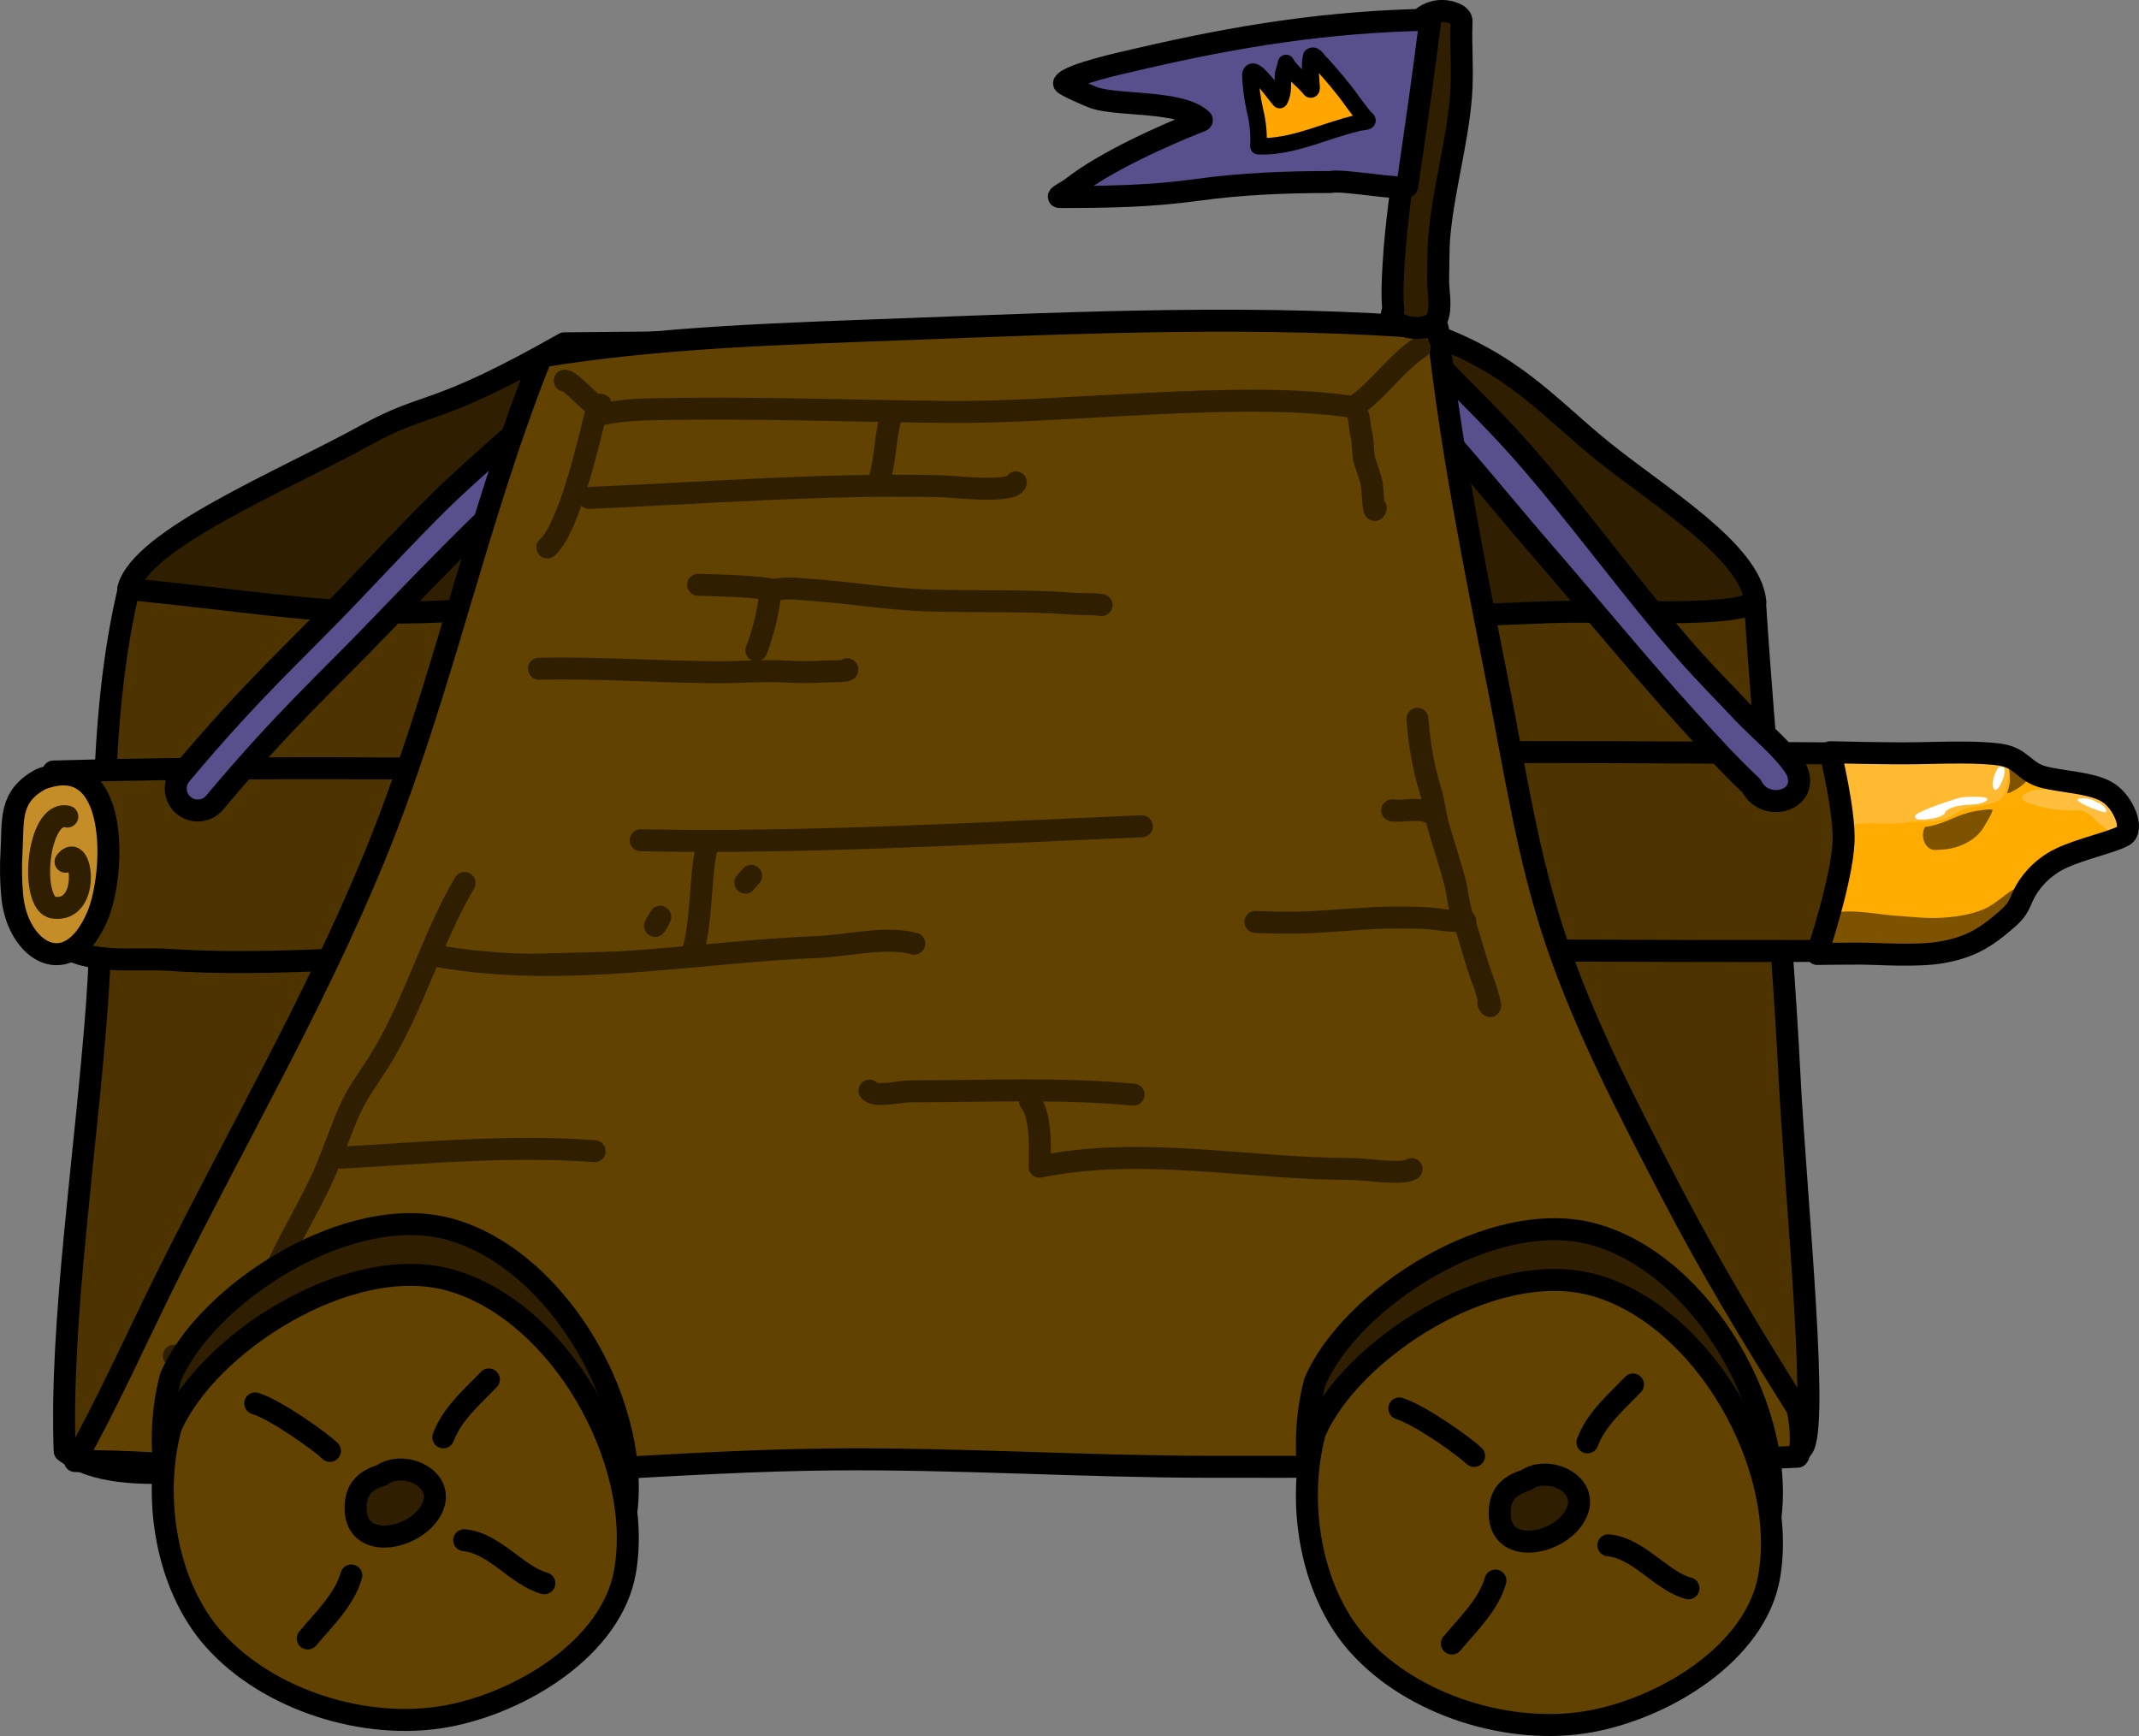 <?xml version="1.0" encoding="UTF-8" standalone="no"?>
<!-- Created with Inkscape (http://www.inkscape.org/) -->

<svg
   width="778.054mm"
   height="631.499mm"
   viewBox="0 0 778.054 631.499"
   version="1.1"
   id="svg5"
   inkscape:version="1.2.2 (732a01da63, 2022-12-09)"
   xml:space="preserve"
   sodipodi:docname="Seige Engine.svg"
   xmlns:inkscape="http://www.inkscape.org/namespaces/inkscape"
   xmlns:sodipodi="http://sodipodi.sourceforge.net/DTD/sodipodi-0.dtd"
   xmlns="http://www.w3.org/2000/svg"
   xmlns:svg="http://www.w3.org/2000/svg"><rect x="0" y="0" width="778.054" height="631.499" fill="#808080" stroke="none"/><sodipodi:namedview
     id="namedview7"
     pagecolor="#7c7c7c"
     bordercolor="#000000"
     borderopacity="0.25"
     inkscape:showpageshadow="2"
     inkscape:pageopacity="0"
     inkscape:pagecheckerboard="true"
     inkscape:deskcolor="#2c2c2c"
     inkscape:document-units="mm"
     showgrid="false"
     inkscape:lockguides="false"
     inkscape:zoom="2.1089995"
     inkscape:cx="291.84454"
     inkscape:cy="848.74366"
     inkscape:window-width="1920"
     inkscape:window-height="1017"
     inkscape:window-x="1272"
     inkscape:window-y="-8"
     inkscape:window-maximized="1"
     inkscape:current-layer="layer1" /><defs
     id="defs2"><inkscape:path-effect
       effect="fill_between_many"
       method="originald"
       linkedpaths="#path7720,0,1"
       id="path-effect10330"
       join="true"
       close="true"
       autoreverse="true"
       is_visible="true"
       lpeversion="0" /></defs><g
     inkscape:label="Layer 1"
     inkscape:groupmode="layer"
     id="layer1"
     transform="translate(487.139,322.107)"><path
       style="fill:#4c3300;fill-opacity:1;stroke:#000000;stroke-width:8;stroke-linecap:round;stroke-linejoin:round;stroke-dasharray:none;stroke-opacity:1"
       d="m 151.301,-102.102 c 3.008,47.426 9.58,114.082 12.48,171.239 2.3,45.332 11.585,134.329 3.899,136.116 -30.535,12.386 -63.78,-6.669 -95.97,-1.19 -85.232,4.643 -170.225,-7.866 -255.394,-1.057 -60.573,2.648 -120.717,10.013 -181.188,13.438 -30.677,-10.664 -77.059,6.086 -98.739,-10.721 -1.765,-46.286 7.63,-107.672 11.68,-161.491 3.855,-51.218 -0.38,-102.926 12.012,-153.62 56.321,0.304 121.347,2.318 177.775,-0.558 81.636,-3.085 160.745,-1.409 242.185,0.753 30.791,13.045 151.891,5.486 171.261,7.09 z"
       id="path3444"
       sodipodi:nodetypes="cacccccacccc" /><path
       style="fill:#2f1f00;fill-opacity:1;stroke:#000000;stroke-width:8;stroke-linecap:round;stroke-linejoin:round;stroke-dasharray:none;stroke-opacity:1"
       d="m 151.364,-103.141 c -1.607,-18.487 -35.596,-38.676 -55.914,-55.204 -20.192,-16.425 -32.57,-32.265 -65.024,-43.234 -59.632,3.789 -247.433,3.525 -312.326,4.356 -48.114,27.309 -49.005,20.613 -72.239,33.424 -30.032,16.559 -81.79,37.774 -86.368,55.906 46.429,4.759 62.09,7.959 93.322,8.55 34.22,0.647 68.325,-5.563 102.531,-5.496 54.968,0.107 109.744,8.609 164.742,9.475 51.955,0.818 103.907,-2.09 155.831,-4.047 25.161,-0.948 66.289,2.203 75.445,-3.728 z"
       id="path3455"
       sodipodi:nodetypes="caccacaaaac" /><g
       id="g12885"
       inkscape:label="Log"
       transform="translate(-10.036,12.044)"><path
         style="fill:#4c3300;fill-opacity:1;stroke:#000000;stroke-width:8;stroke-linecap:round;stroke-linejoin:round;stroke-dasharray:none;stroke-opacity:1"
         d="m -457.68,-53.514 c 109.948,-3.176 219.983,1.329 329.945,-1.238 37.96,-0.886 75.859,-4.031 113.829,-4.889 68.246,-1.542 133.129,-0.858 204.794,-0.464 17.506,1.302 11.252,51.557 -0.817,71.814 C 151.109,12.066 -10.543,11.174 -69.988,10.884 c -81.998,-0.665 -163.994,1.717 -245.99,2.747 -33.117,0.416 -66.283,3.615 -99.351,1.387 -13.723,-0.925 -28.614,2.108 -40.92,-6.111"
         id="path7378"
         sodipodi:nodetypes="caacccaac" /><path
         style="fill:#c48d27;fill-opacity:1;stroke:#000000;stroke-width:8;stroke-linecap:round;stroke-linejoin:round;stroke-dasharray:none;stroke-opacity:1"
         d="m -462.254,-50.73 c -11.729,6.357 -9.978,14.853 -10.653,26.294 -0.328,5.563 -0.248,10.726 0.26,16.245 1.835,19.927 20.358,31.917 30.921,7.434 6.72,-15.576 8.215,-61.101 -20.527,-49.973 z"
         id="path7376" /><g
         id="g12222"
         inkscape:label="Headpiece"
         transform="translate(-64.337,3.964)"><path
           d="m 322.788,-11.545 c -1.969,4.679 -2.879,5.674 -8.683,10.436 -5.804,4.762 -11.576,7.873 -20.765,9.428 -9.189,1.555 -22.699,0.451 -30.005,0.436 -7.306,-0.015 -15.097,0.136 -15.097,0.136 0,0 9.004,-26.885 9.588,-40.864 0.458,-10.949 -4.813,-32.521 -4.813,-32.521 0,0 21.377,0.55 31.697,0.352 10.32,-0.198 22.52,-0.612 30.18,0.551 7.66,1.163 8.642,6.236 15.479,8.082 6.837,1.846 17.944,2.041 23.647,5.676 5.703,3.635 9.573,13.372 5.726,15.681 -3.847,2.309 -15.814,4.833 -23.102,8.375 -7.288,3.541 -11.882,9.554 -13.851,14.233 z"
           id="path10332"
           style="fill:#ffac00;fill-opacity:1"
           inkscape:original-d="M 0,0"
           inkscape:path-effect="#path-effect10330"
           class="UnoptimicedTransforms" /><path
           style="fill:#7e5300;fill-opacity:1;stroke:none;stroke-width:8;stroke-linecap:round;stroke-linejoin:round;stroke-dasharray:none;stroke-opacity:1"
           d="m 317.922,-58.475 c 0.256,1.398 0.423,2.78 0.423,4.207 0,1.509 -0.536,3.019 -0.977,4.449 -0.389,1.261 8.499,-3.562 7.712,-6.218 -0.354,-1.193 -6.749,-4.378 -7.157,-2.439 z"
           id="path9061" /><path
           id="path9636"
           style="fill:#ffbe3e;fill-opacity:1;stroke:none;stroke-width:8;stroke-linecap:round;stroke-linejoin:round;stroke-dasharray:none;stroke-opacity:1"
           d="m 344.937,-52.743 c -0.109,0.005 -0.24,0.041 -0.394,0.116 0.263,0.034 0.527,0.077 0.789,0.125 -0.066,-0.154 -0.193,-0.251 -0.395,-0.241 z m 0.395,0.241 c 0.127,0.294 0.032,0.795 -0.191,1.156 -0.422,0.683 -1.345,0.982 -1.979,1.574 -2.964,-1.023 -6.128,-1.732 -7.564,-1.901 -0.524,-0.062 -4.014,0.01 -4.014,-0.114 l -0.739,0.913 c -1.281,-0.075 -2.52,-0.119 -3.777,0.157 -2.729,0.599 -6.783,2.908 -2.166,4.649 5.716,2.155 12.773,3.139 18.857,2.653 1.653,0.115 4.348,2.181 4.711,2.544 1.141,1.417 6.192,6.087 8.441,5.567 0.722,-0.167 1.075,-3.266 1.307,-3.832 3.027,-7.356 -3.026,-10.265 -10.276,-12.683 -0.85,-0.284 -1.725,-0.519 -2.61,-0.682 z"
           sodipodi:nodetypes="sccscscsccssccscsc" /><path
           style="fill:#7e5300;fill-opacity:1;stroke:none;stroke-width:8;stroke-linecap:round;stroke-linejoin:round;stroke-dasharray:none;stroke-opacity:1"
           d="m 248.902,6.273 c 2.759,-3.381 1.754,-8.293 4.642,-11.542 2.583,-2.906 18.238,-0.106 21.829,0.125 5.966,0.385 11.949,1.211 17.94,0.878 5.424,-0.301 10.668,-1.115 15.556,-3.136 3.987,-1.649 9.009,-6.515 10.789,-7.151 0.688,-0.246 1.34,4.111 2.007,3.889 4.902,8.281 -25.828,18.146 -31.113,19.069 -8.023,1.337 -16.478,0.502 -24.589,0.502 -3.119,0 -15.218,0.438 -17.062,-2.635 z"
           id="path10121"
           sodipodi:nodetypes="csssasccsc" /><path
           style="fill:#ffba31;fill-opacity:1;stroke:none;stroke-width:8;stroke-linecap:round;stroke-linejoin:round;stroke-dasharray:none;stroke-opacity:1"
           d="m 260.694,-38.389 c 1.626,0 1.649,0.015 3.889,-0.125 4.655,-0.291 9.428,0.23 14.051,-0.125 1.438,-0.111 2.677,-0.627 4.14,-0.627 3.719,0 7.311,0.274 10.915,-0.627 3.226,-0.806 5.829,-3.296 8.782,-4.14 3.942,-1.126 10.844,-0.993 13.298,-4.265 1.518,-2.024 1.37,-4.61 2.133,-6.9 0.48,-1.441 0.189,-4.704 -0.878,-5.771 -0.473,-0.473 -5.558,-0.132 -6.273,-0.251 -1.319,-0.22 -2.545,-0.812 -3.889,-1.004 -5.401,-0.772 -10.77,-1.73 -16.309,-2.007 -7.605,-0.38 -15.22,-0.753 -22.833,-0.753 -3.582,0 -8.757,-0.864 -11.667,1.631 -2.275,1.95 -0.705,6.234 -0.251,8.656 0.407,2.169 1.095,4.131 1.631,6.273 0.402,1.608 0.247,3.502 0.753,5.018 0.262,0.785 0.614,1.552 0.753,2.384 0.057,0.341 1.459,2.04 1.756,2.635 z"
           id="path11429" /><path
           style="fill:none;fill-opacity:1;stroke:#000000;stroke-width:8;stroke-linecap:round;stroke-linejoin:round;stroke-dasharray:none;stroke-opacity:1"
           d="m 322.788,-11.545 c -1.969,4.679 -2.879,5.674 -8.683,10.436 -5.804,4.762 -11.576,7.873 -20.765,9.428 -9.189,1.555 -22.699,0.451 -30.005,0.436 -7.306,-0.015 -15.097,0.136 -15.097,0.136 0,0 9.004,-26.885 9.588,-40.864 0.458,-10.949 -4.813,-32.521 -4.813,-32.521 0,0 21.377,0.55 31.697,0.352 10.32,-0.198 22.52,-0.612 30.18,0.551 7.66,1.163 8.642,6.236 15.479,8.082 6.837,1.846 17.944,2.041 23.647,5.676 5.703,3.635 9.573,13.372 5.726,15.681 -3.847,2.309 -15.814,4.833 -23.102,8.375 -7.288,3.541 -11.882,9.554 -13.851,14.233 z"
           id="path7720"
           sodipodi:nodetypes="zzzzcaczzzzzzz"
           class="UnoptimicedTransforms" /><path
           style="fill:none;fill-opacity:1;stroke:none;stroke-width:8;stroke-linecap:round;stroke-linejoin:round;stroke-dasharray:none;stroke-opacity:1"
           d="m 330.5,-65.542 c 3.895,0.304 7.759,0.652 11.673,0.727 2.047,0.039 4.487,-0.495 6.497,0.228"
           id="path7724" /><path
           style="fill:#7e5300;fill-opacity:1;stroke:none;stroke-width:8;stroke-linecap:round;stroke-linejoin:round;stroke-dasharray:none;stroke-opacity:1"
           d="m 287.445,-37.284 c 2.761,-0.35 5.344,-1.192 7.923,-2.225 1.892,-0.758 3.721,-1.653 5.652,-2.31 1.507,-0.513 2.892,-0.928 4.463,-1.198 0.631,-0.108 5.627,-1.012 6.418,-0.585 0.702,0.379 -2.816,5.842 -3.037,6.246 -2.793,5.099 -9.84,8.159 -15.476,8.285 -0.959,0.022 -2.393,0.28 -3.301,0 -3.197,-0.987 -4.24,-5.551 -2.641,-8.214 z"
           id="path7925" /><path
           style="fill:#ffffff;fill-opacity:1;stroke:none;stroke-width:8;stroke-linecap:round;stroke-linejoin:round;stroke-dasharray:none;stroke-opacity:1"
           d="m 291.235,-40.606 c -1.17,0.227 -7.505,1.506 -7.378,-0.372 0.021,-0.307 0.01,-0.595 0.32,-0.833 2.165,-1.663 12.798,-5.356 16.226,-6.192 1.218,-0.297 11.649,-0.812 9.494,1.034 -0.785,0.673 -2.123,1.101 -3.221,1.273 -2.204,0.345 -4.457,0.236 -6.657,0.643 -1.778,0.329 -3.443,0.798 -4.788,1.853 -0.484,0.379 -0.655,0.805 -0.54,0.979 -0.658,0.635 -1.867,1.306 -3.455,1.614 z"
           id="path9063"
           sodipodi:nodetypes="sssssssscs" /><path
           style="fill:#ffffff;fill-opacity:1;stroke:none;stroke-width:8;stroke-linecap:round;stroke-linejoin:round;stroke-dasharray:none;stroke-opacity:1"
           d="m 313.931,-58.79 c -0.524,1.084 -1.102,2.195 -1.457,3.358 -0.166,0.545 -0.178,1.129 -0.336,1.684 -0.26,0.914 0.023,4.033 1.662,2.571 1.61,-1.437 4.993,-9.881 0.131,-7.613 z"
           id="path9065" /><path
           style="fill:#ffffff;fill-opacity:1;stroke:none;stroke-width:8;stroke-linecap:round;stroke-linejoin:round;stroke-dasharray:none;stroke-opacity:1"
           d="m 351.062,-45.886 c -1.232,-0.314 -2.189,-1.167 -3.42,-1.468 -0.761,-0.186 -1.488,-0.358 -2.272,-0.38 -8.157,-0.222 6.933,5.372 7.592,5.087 1.554,-0.671 -1.299,-2.918 -1.899,-3.239 z"
           id="path9634" /></g><path
         style="color:#000000;fill:#58508d;fill-opacity:1;stroke:#000000;stroke-width:8;stroke-linecap:round;stroke-linejoin:round;stroke-dasharray:none;stroke-opacity:1"
         d="m 34.949,-210.636 c -12.347,0.037 -8.44,16.431 -0.301,20.156 17.577,18.316 33.354,38.288 49.978,57.478 17.666,20.394 34.725,41.325 52.885,61.281 7.28,8 14.568,16.041 22.466,23.417 4.888,10.055 21.662,5.437 16.311,-6.009 -4.796,-7.599 -13.007,-13.836 -19.505,-20.76 -6.774,-7.219 -13.782,-14.225 -20.31,-21.667 -21.097,-24.054 -39.63,-50.288 -60.872,-74.215 -11.335,-12.767 -23.859,-24.433 -35.475,-36.944 -1.383,-1.601 -3.07,-2.607 -5.177,-2.736 z"
         id="path17155"
         sodipodi:nodetypes="scaassaaacs" /><path
         style="color:#000000;display:inline;fill:#58508d;fill-opacity:1;stroke:#000000;stroke-width:8;stroke-linecap:round;stroke-linejoin:round;stroke-dasharray:none;stroke-opacity:1"
         d="m -279.248,-185.141 c -2.088,0.377 -3.94,1.568 -5.15,3.311 -5.11,7.358 -30.176,27.633 -44.737,41.997 -11.14,10.989 -21.806,22.449 -32.594,33.784 -20.685,21.733 -34.594,33.45 -61.611,65.617 -2.841,3.383 -2.402,8.428 0.98,11.27 3.383,2.842 8.43,2.403 11.271,-0.98 25.754,-30.663 40.166,-43.217 60.585,-64.506 10.9,-11.363 21.863,-22.669 33.055,-33.745 15.165,-15.008 38.399,-33.093 46.19,-44.312 2.52,-3.628 1.622,-8.612 -2.006,-11.133 -1.743,-1.211 -3.896,-1.679 -5.984,-1.303 z"
         id="path17149"
         transform="translate(12.044,-12.044)"
         sodipodi:nodetypes="ccaacccaaccc" /><path
         style="fill:none;fill-opacity:1;stroke:#2f1f00;stroke-width:8;stroke-linecap:round;stroke-linejoin:round;stroke-dasharray:none;stroke-opacity:1"
         d="m -452.618,-37.13 c -11.04,-2.533 -13.883,31.938 -4.965,33.142 13.804,1.864 10.179,-24.879 4.331,-16.701"
         id="path18853"
         sodipodi:nodetypes="csc" /></g><g
       id="g4454"
       inkscape:label="Front Wall"
       style="fill:none;stroke:#2f1f00;stroke-opacity:1"><path
         style="fill:#624200;fill-opacity:1;stroke:#000000;stroke-width:8;stroke-linecap:round;stroke-linejoin:round;stroke-dasharray:none;stroke-opacity:1"
         d="m 166.741,207.762 c -70.428,3.527 -142.786,3.763 -214.195,3.676 -45.552,-0.056 -91.08,-3.083 -136.631,-2.68 -55.431,0.491 -110.741,6.588 -166.172,6.204 -36.584,-0.254 -71.979,-5.723 -109.598,-5.615 12.04,-21.441 22.303,-44.581 33.393,-66.9 25.205,-50.728 53.802,-100.063 75.333,-152.312 24.495,-59.442 37.077,-123.163 60.944,-182.588 43.721,-7.107 88.14,-8.233 132.36,-9.917 64.512,-2.456 130.409,-5.386 193.69,-0.258 4.85,44.387 13.442,86.786 21.96,129.878 6.156,31.146 10.838,62.78 21.053,92.937 10.692,31.564 26.366,61.447 41.796,91.169 13.877,26.732 29.511,52.74 45.576,78.215 1.495,2.597 2.584,15.818 0.492,18.19 z"
         id="path415"
         sodipodi:nodetypes="saaasaasasaaacs" /><path
         style="fill:none;fill-opacity:1;stroke:#2f1f00;stroke-width:8;stroke-linecap:round;stroke-linejoin:round;stroke-dasharray:none;stroke-opacity:1"
         d="m -423.91,171.063 c 34.04,-0.267 68.241,-1.654 102.364,-1.654 5.296,0 10.553,0.123 15.846,0.285 2.404,0.074 4.172,0.057 6.55,0.057 1.162,0 3.638,1.152 3.486,0 -0.15,-1.132 -0.374,-0.539 -0.951,-1.369"
         id="path4415" /><path
         style="fill:none;fill-opacity:1;stroke:#2f1f00;stroke-width:8;stroke-linecap:round;stroke-linejoin:round;stroke-dasharray:none;stroke-opacity:1"
         d="M -318.165,-0.921 C -330.442,19.97 -336.705,44.298 -349.751,64.792 c -3.368,5.29 -7.166,10.344 -9.824,16.086 -3.566,7.703 -6.107,15.905 -9.507,23.673 -5.676,12.966 -13.641,25.102 -19.015,38.162 -3.319,8.064 -7.14,19.455 -10.458,25.726"
         id="path4419" /><path
         style="fill:none;fill-opacity:1;stroke:#2f1f00;stroke-width:8;stroke-linecap:round;stroke-linejoin:round;stroke-dasharray:none;stroke-opacity:1"
         d="m -246.965,11.368 c -3.525,5.463 -1.355,3.352 0,0 z"
         id="path4421" /><path
         style="fill:none;fill-opacity:1;stroke:#2f1f00;stroke-width:8;stroke-linecap:round;stroke-linejoin:round;stroke-dasharray:none;stroke-opacity:1"
         d="m -213.9,-3.52 c -0.704,0.818 -1.409,1.635 -2.113,2.453"
         id="path4423" /><path
         style="fill:none;fill-opacity:1;stroke:#2f1f00;stroke-width:8;stroke-linecap:round;stroke-linejoin:round;stroke-dasharray:none;stroke-opacity:1"
         d="m -362.745,98.986 c 30.482,-1.752 61.693,-4.669 91.906,-2.339"
         id="path4425" /><path
         style="fill:none;fill-opacity:1;stroke:#2f1f00;stroke-width:8;stroke-linecap:round;stroke-linejoin:round;stroke-dasharray:none;stroke-opacity:1"
         d="m -288.058,-122.967 c 7.716,-7.031 14.369,-35.724 17.43,-47.973 5.945,-1.314 12.074,-2.068 18.17,-2.225 36.726,-0.944 73.745,0.538 110.498,0.913 41.809,0.426 107.601,-8.036 146.917,-1.792 2.99,2.91 2.132,6.316 3.098,9.964 0.779,2.943 0.338,6.088 1.046,8.954 0.769,3.116 2.203,6.066 2.764,9.196 0.315,1.755 0.595,12.295 1.419,8.511"
         id="path4429"
         sodipodi:nodetypes="ccssc" /><path
         style="fill:none;fill-opacity:1;stroke:#2f1f00;stroke-width:8;stroke-linecap:round;stroke-linejoin:round;stroke-dasharray:none;stroke-opacity:1"
         d="m -281.72,-183.661 c 3.424,0.486 12.377,12.554 13.099,8.785"
         id="path4431" /><path
         style="fill:none;fill-opacity:1;stroke:#2f1f00;stroke-width:8;stroke-linecap:round;stroke-linejoin:round;stroke-dasharray:none;stroke-opacity:1"
         d="m 29.268,-195.64 c -8.362,5.352 -15.272,15.717 -23.305,21.033"
         id="path4433" /><path
         style="fill:none;fill-opacity:1;stroke:#2f1f00;stroke-width:8;stroke-linecap:round;stroke-linejoin:round;stroke-dasharray:none;stroke-opacity:1"
         d="m 28.447,-60.649 c 0.676,8.998 2.124,17.652 4.781,26.258 1.258,4.077 1.596,8.387 2.764,12.504 1.944,6.849 4.212,13.566 6.051,20.45 1.184,4.433 1.328,8.849 2.913,13.19 2.86,7.833 4.596,15.99 7.694,23.757 0.414,1.038 3.713,11.746 1.569,7.26"
         id="path4437" /><path
         style="fill:none;fill-opacity:1;stroke:#2f1f00;stroke-width:8;stroke-linecap:round;stroke-linejoin:round;stroke-dasharray:none;stroke-opacity:1"
         d="m -30.49,13.246 c 5.23,0.189 10.445,0.368 15.687,0.242 11.96,-0.287 23.912,-1.855 35.855,-1.855 5.762,0 11.203,0.03 16.882,0.928 2.113,0.334 4.427,0.254 6.573,0.323 0.451,0.014 1.794,0.121 1.345,0.161 -0.723,0.065 -0.929,-0.159 -1.793,-0.444"
         id="path4439" /><path
         style="fill:none;fill-opacity:1;stroke:#2f1f00;stroke-width:8;stroke-linecap:round;stroke-linejoin:round;stroke-dasharray:none;stroke-opacity:1"
         d="m 19.259,-27.332 c 4.393,0.567 9.519,-1.178 13.52,0.766"
         id="path4441" /><path
         style="fill:#2f1f00;fill-opacity:1;stroke:#2f1f00;stroke-width:8;stroke-linecap:round;stroke-linejoin:round;stroke-dasharray:none;stroke-opacity:1"
         d="m -272.82,-140.991 c 42.528,-1.809 84.857,-5.198 127.584,-4.276 4.748,0.103 26.429,2.765 27.638,-1.371"
         id="path4322" /><path
         style="fill:#2f1f00;fill-opacity:1;stroke:#2f1f00;stroke-width:8;stroke-linecap:round;stroke-linejoin:round;stroke-dasharray:none;stroke-opacity:1"
         d="m -166.898,-149.058 c 1.999,-6.979 1.755,-15.322 4.034,-21.781"
         id="path4324" /><path
         style="fill:#2f1f00;fill-opacity:1;stroke:#2f1f00;stroke-width:8;stroke-linecap:round;stroke-linejoin:round;stroke-dasharray:none;stroke-opacity:1"
         d="m -327.725,25.73 c 45.921,8.027 92.206,-1.478 138.191,-3.388 10.679,-0.444 24.597,-4.008 34.959,-1.21"
         id="path4332" /><path
         style="fill:#2f1f00;fill-opacity:1;stroke:#2f1f00;stroke-width:8;stroke-linecap:round;stroke-linejoin:round;stroke-dasharray:none;stroke-opacity:1"
         d="m -235.398,25.004 c 3.745,-11.602 2.783,-28.689 5.378,-38.964"
         id="path4334" /><path
         style="fill:#2f1f00;fill-opacity:1;stroke:#2f1f00;stroke-width:8;stroke-linecap:round;stroke-linejoin:round;stroke-dasharray:none;stroke-opacity:1"
         d="m -254.072,-16.46 c 60.846,1.169 121.5,-2.558 182.263,-5.082"
         id="path4338" /><path
         style="fill:none;fill-opacity:1;stroke:#2f1f00;stroke-width:8;stroke-linecap:round;stroke-linejoin:round;stroke-dasharray:none;stroke-opacity:1"
         d="m -112.445,78.489 c 4.59,5.56 3.436,20.789 3.436,23.798 37.6,-7.638 75.407,0.807 113.242,0.807 5.899,0 18.321,2.313 22.111,0.081"
         id="path4340" /><path
         style="fill:none;fill-opacity:1;stroke:#2f1f00;stroke-width:8;stroke-linecap:round;stroke-linejoin:round;stroke-dasharray:none;stroke-opacity:1"
         d="m -74.797,76.069 c -26.832,-2.528 -53.993,-1.21 -80.973,-1.21 -4.296,0 -13.074,2.401 -15.089,-0.242"
         id="path4342" /><path
         style="fill:#2f1f00;fill-opacity:1;stroke:#2f1f00;stroke-width:8;stroke-linecap:round;stroke-linejoin:round;stroke-dasharray:none;stroke-opacity:1"
         d="m -291.107,-78.864 c 21.569,-0.471 43.046,1.154 64.614,1.291 8.66,0.055 17.181,-0.772 25.846,-0.242 4.515,0.276 9.007,0.23 13.52,-0.04 1.604,-0.096 9.292,0.021 8.142,-0.807"
         id="path5785" /><path
         style="fill:none;fill-opacity:1;stroke:#2f1f00;stroke-width:8;stroke-linecap:round;stroke-linejoin:round;stroke-dasharray:none;stroke-opacity:1"
         d="m -212.002,-85.56 c 1.605,-3.715 4.903,-15.142 4.93,-21.378 4.904,-1.874 10.588,-0.892 15.761,-0.524 13.765,0.978 27.356,3.29 41.159,3.751 17.711,0.592 35.128,-0.153 52.886,1.17 3.402,0.253 7.946,0.045 10.831,0.524"
         id="path5791" /><path
         style="fill:none;fill-opacity:1;stroke:#2f1f00;stroke-width:8;stroke-linecap:round;stroke-linejoin:round;stroke-dasharray:none;stroke-opacity:1"
         d="m -204.939,-107.402 c -7.536,-1.52 -20.651,-1.745 -28.258,-1.996"
         id="path5795"
         sodipodi:nodetypes="cc" /></g><g
       id="g4186"
       inkscape:label="Wheel" /><g
       id="g20294"
       inkscape:label="Flag"><path
         style="color:#000000;fill:#2f1f00;fill-opacity:1;stroke:#000000;stroke-width:8;stroke-linecap:round;stroke-linejoin:round;stroke-dasharray:none;stroke-opacity:1"
         d="m 42.669,-316.87 c -8.896,-4.292 -17.484,3.52 -14.225,7.825 -0.102,13.337 -2.648,26.698 -4.043,40.047 -1.482,14.186 -3.775,28.371 -4.597,42.557 -0.33,5.687 -0.683,11.393 -0.135,17.05 -3.476,5.661 11.784,9.696 15.896,3.325 1.836,-4.663 0.272,-9.981 0.416,-14.971 0.15,-5.203 -0.015,-10.404 0.468,-15.609 1.561,-16.823 6.48,-33.609 7.848,-50.432 0.73,-8.977 -0.16,-17.935 0.19,-26.909 0.119,-1.112 -0.394,-2.097 -1.818,-2.883 z"
         id="path17155-5"
         sodipodi:nodetypes="scaassaaacs" /><path
         style="fill:#58508d;fill-opacity:1;stroke:#000000;stroke-width:8;stroke-linecap:round;stroke-linejoin:round;stroke-dasharray:none;stroke-opacity:1"
         d="m -73.504,-300.503 c -4.058,0.946 -24.831,5.427 -26.583,8.662 -0.313,0.579 9.92,4.991 11.187,5.388 9.245,2.9 31.252,0.869 38.878,7.912 0.359,0.331 -0.783,0.575 -1.218,0.75 -3.454,1.391 -6.883,2.794 -10.301,4.297 -8.53,3.752 -16.774,7.715 -24.922,12.482 -3.867,2.262 -7.603,4.715 -11.187,7.503 -1.325,1.03 -5.591,3.069 -3.987,3.069 16.98,0 32.995,-0.238 49.954,-2.592 16.141,-2.24 32.384,-2.865 48.625,-2.865 3.86,-1.081 27.265,3.325 27.811,1.528 3.879,-26.676 5.768,-39.755 8.4,-60.575 -37.165,0.684 -69.509,5.783 -106.657,14.439 z"
         id="path20117"
         sodipodi:nodetypes="sscssssssscccs" /><path
         style="fill:#ffa600;fill-opacity:1;stroke:#000000;stroke-width:6;stroke-linecap:round;stroke-linejoin:round;stroke-dasharray:none;stroke-opacity:1"
         d="m -29.397,-268.898 c 0.236,-4.355 -0.155,-8.722 -1.235,-12.977 -0.962,-4.361 -1.599,-8.797 -1.695,-13.241 0.676,-2.527 3.431,0.684 4.325,1.627 2.321,2.463 4.176,5.242 6.355,7.79 1.708,-3.135 0.86,-6.194 1.305,-9.823 0.341,-1.135 0.894,-2.931 1.003,-3.68 1.836,3.394 6.463,6.507 8.836,9.626 0.929,0.435 0.198,-2.366 0.301,-3.165 -0.125,-2.955 -0.798,-5.995 0.027,-8.902 1.319,-1.038 2.603,1.953 3.729,2.682 4.03,4.485 7.963,9.05 11.38,13.926 1.6,2.033 3.053,4.182 4.811,6.104 2.144,1.484 -2.605,1.06 -3.629,1.732 -11.021,2.63 -21.36,7.864 -32.959,8.307 -0.851,0.027 -1.703,0.026 -2.554,-0.007 z"
         id="path11691-2"
         sodipodi:nodetypes="ccccccccccccccccc"
         inkscape:transform-center-x="-645.24273"
         inkscape:transform-center-y="810.44532" /></g></g><g
     inkscape:groupmode="layer"
     id="layer2"
     inkscape:label="Left Wheel"
     transform="translate(70.963,320.261)"><path
       style="fill:#2f1f00;fill-opacity:1;stroke:#000000;stroke-width:8;stroke-linecap:round;stroke-linejoin:round;stroke-dasharray:none;stroke-opacity:1"
       d="M 6.814,257.611 C -10.584,238.012 -15.633,205.89 -8.872,180.57 4.006,150.374 55.847,116.597 92.736,126.907 c 39.738,11.106 70.836,65.555 63.623,106.18 -4.869,27.426 -37.596,47.529 -65.001,52.514 -29.206,5.312 -64.837,-5.789 -84.544,-27.99 z"
       id="path3627"
       sodipodi:nodetypes="acaaaa"
       inkscape:label="Wheel Depth"
       transform="translate(-1.2083333e-5)" /><path
       style="fill:#624200;fill-opacity:1;stroke:#000000;stroke-width:8;stroke-linecap:round;stroke-linejoin:round;stroke-dasharray:none;stroke-opacity:1"
       d="M 6.814,276.062 C -10.584,256.463 -15.633,224.342 -8.872,199.022 4.006,168.825 55.847,135.048 92.736,145.358 c 39.738,11.106 70.836,65.555 63.623,106.18 -4.869,27.426 -37.596,47.529 -65.001,52.514 -29.206,5.312 -64.837,-5.789 -84.544,-27.99 z"
       id="path3440"
       sodipodi:nodetypes="acaaaa" /><path
       style="fill:#2f1f00;fill-opacity:1;stroke:#000000;stroke-width:8;stroke-linecap:round;stroke-linejoin:round;stroke-dasharray:none;stroke-opacity:1"
       d="m 68.025,216.274 c -5.393,1.693 -8.998,4.366 -9.561,10.245 -1.736,18.123 22.297,13.633 27.788,1.775 5.032,-10.869 -10.512,-17.574 -18.226,-12.02 z"
       id="path3611" /><path
       style="fill:#624200;fill-opacity:1;stroke:#000000;stroke-width:8;stroke-linecap:round;stroke-linejoin:round;stroke-dasharray:none;stroke-opacity:1"
       d="m 21.862,190.218 c 8.156,2.658 24.021,14.152 27.19,17.264"
       id="path3613" /><path
       style="fill:#624200;fill-opacity:1;stroke:#000000;stroke-width:8;stroke-linecap:round;stroke-linejoin:round;stroke-dasharray:none;stroke-opacity:1"
       d="m 40.985,275.729 c 5.663,-6.772 13.401,-14.146 15.836,-22.91"
       id="path3615" /><path
       style="fill:#624200;fill-opacity:1;stroke:#000000;stroke-width:8;stroke-linecap:round;stroke-linejoin:round;stroke-dasharray:none;stroke-opacity:1"
       d="m 97.904,239.992 c 11.111,1.063 19.197,12.968 29.132,15.65"
       id="path3617" /><path
       style="fill:#624200;fill-opacity:1;stroke:#000000;stroke-width:8;stroke-linecap:round;stroke-linejoin:round;stroke-dasharray:none;stroke-opacity:1"
       d="m 90.285,202.56 c 3.207,-8.531 10.427,-14.644 16.583,-21.055"
       id="path3619" /></g><g
     inkscape:groupmode="layer"
     id="g22669"
     inkscape:label="Right Wheel Depth"
     transform="translate(487.139,322.107)"><path
       style="fill:#2f1f00;fill-opacity:1;stroke:#000000;stroke-width:8;stroke-linecap:round;stroke-linejoin:round;stroke-dasharray:none;stroke-opacity:1"
       d="M 6.814,257.611 C -10.584,238.012 -15.633,205.89 -8.872,180.57 4.006,150.374 55.847,116.597 92.736,126.907 c 39.738,11.106 70.836,65.555 63.623,106.18 -4.869,27.426 -37.596,47.529 -65.001,52.514 -29.206,5.312 -64.837,-5.789 -84.544,-27.99 z"
       id="path22667"
       sodipodi:nodetypes="acaaaa"
       inkscape:label="Wheel Depth" /></g><g
     inkscape:groupmode="layer"
     id="g22683"
     inkscape:label="Right Wheel"
     transform="translate(487.139,322.107)"><path
       style="fill:#624200;fill-opacity:1;stroke:#000000;stroke-width:8;stroke-linecap:round;stroke-linejoin:round;stroke-dasharray:none;stroke-opacity:1"
       d="M 6.814,276.062 C -10.584,256.463 -15.633,224.342 -8.872,199.022 4.006,168.825 55.847,135.048 92.736,145.358 c 39.738,11.106 70.836,65.555 63.623,106.18 -4.869,27.426 -37.596,47.529 -65.001,52.514 -29.206,5.312 -64.837,-5.789 -84.544,-27.99 z"
       id="path22671"
       sodipodi:nodetypes="acaaaa" /><path
       style="fill:#2f1f00;fill-opacity:1;stroke:#000000;stroke-width:8;stroke-linecap:round;stroke-linejoin:round;stroke-dasharray:none;stroke-opacity:1"
       d="m 68.025,216.274 c -5.393,1.693 -8.998,4.366 -9.561,10.245 -1.736,18.123 22.297,13.633 27.788,1.775 5.032,-10.869 -10.512,-17.574 -18.226,-12.02 z"
       id="path22673" /><path
       style="fill:#624200;fill-opacity:1;stroke:#000000;stroke-width:8;stroke-linecap:round;stroke-linejoin:round;stroke-dasharray:none;stroke-opacity:1"
       d="m 21.862,190.218 c 8.156,2.658 24.021,14.152 27.19,17.264"
       id="path22675" /><path
       style="fill:#624200;fill-opacity:1;stroke:#000000;stroke-width:8;stroke-linecap:round;stroke-linejoin:round;stroke-dasharray:none;stroke-opacity:1"
       d="m 40.985,275.729 c 5.663,-6.772 13.401,-14.146 15.836,-22.91"
       id="path22677" /><path
       style="fill:#624200;fill-opacity:1;stroke:#000000;stroke-width:8;stroke-linecap:round;stroke-linejoin:round;stroke-dasharray:none;stroke-opacity:1"
       d="m 97.904,239.992 c 11.111,1.063 19.197,12.968 29.132,15.65"
       id="path22679" /><path
       style="fill:#624200;fill-opacity:1;stroke:#000000;stroke-width:8;stroke-linecap:round;stroke-linejoin:round;stroke-dasharray:none;stroke-opacity:1"
       d="m 90.285,202.56 c 3.207,-8.531 10.427,-14.644 16.583,-21.055"
       id="path22681" /></g></svg>
